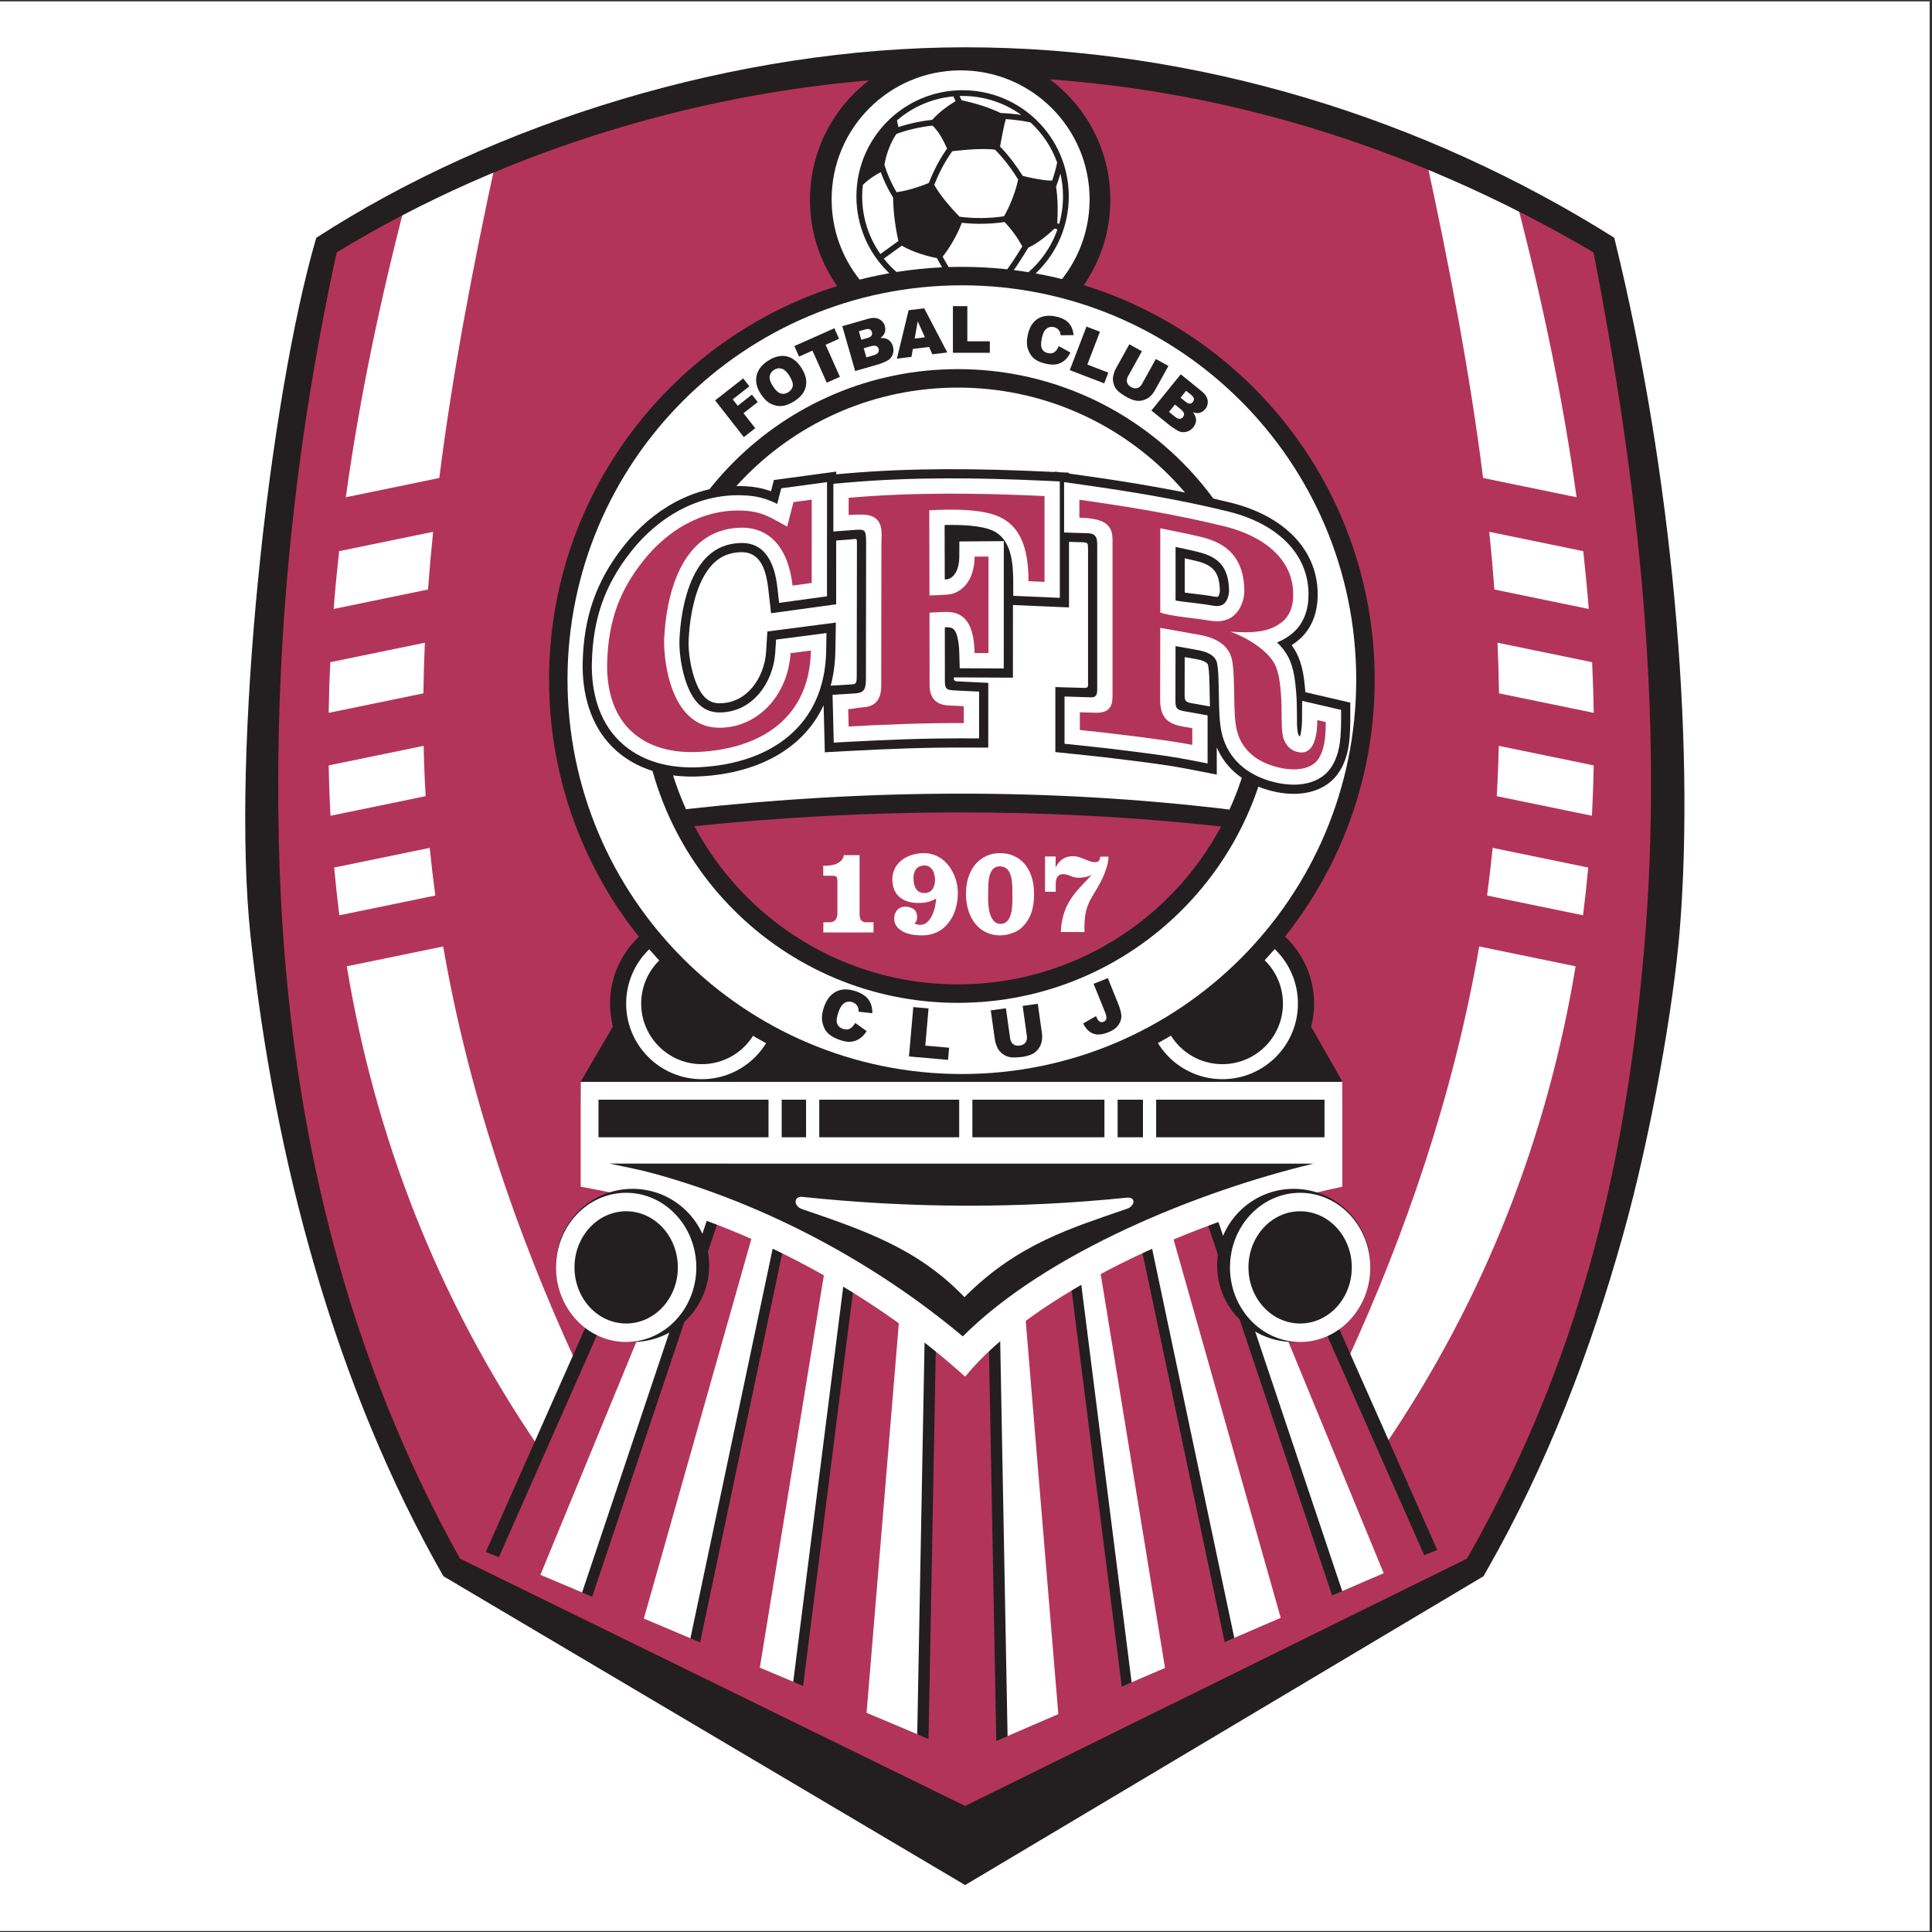<?xml version="1.0" encoding="UTF-8"?>
<svg xmlns="http://www.w3.org/2000/svg" xmlns:xlink="http://www.w3.org/1999/xlink" width="596pt" height="596pt" viewBox="0 0 596 596" version="1.1">
<rect x="0" y="0" width="596" height="596" fill="#333333" stroke="none"/>
<g id="surface1">
<path style=" stroke:none;fill-rule:evenodd;fill:rgb(100%,100%,100%);fill-opacity:1;" d="M 0 0.418 L 595.277 0.418 L 595.277 595.691 L 0 595.691 L 0 0.418 "/>
<path style=" stroke:none;fill-rule:evenodd;fill:rgb(92.899%,10.999%,14.099%);fill-opacity:1;" d="M 494.391 77.316 C 508.195 148.723 516.266 220.426 510.02 293.172 C 504.684 355.305 491.895 411.711 463.047 467.449 C 460.469 472.43 457.789 477.359 455.012 482.234 L 454.578 482.992 L 297.734 560.281 L 139.855 482.988 L 139.418 482.211 C 100.969 413.168 84.812 337.395 83.152 258.824 C 81.859 197.559 88.027 137.117 101.086 77.25 L 101.348 76.059 L 102.391 75.422 C 160.066 40.301 230.219 20.695 297.73 20.695 C 367.227 20.695 433.262 40.301 493.035 75.398 L 494.145 76.051 L 494.391 77.316 "/>
<path style=" stroke:none;fill-rule:evenodd;fill:rgb(70.2%,20.399%,35.699%);fill-opacity:1;" d="M 103.871 77.855 C 162.996 41.852 233.109 23.543 297.73 23.543 C 362.352 23.543 428.195 40.629 491.594 77.855 C 505.414 149.34 513.426 220.195 507.18 292.93 C 502.09 352.188 490.344 408.508 460.516 466.141 C 457.988 471.023 455.328 475.918 452.535 480.824 L 297.73 557.109 L 141.906 480.824 C 108.379 420.617 87.891 348.312 86 258.766 C 84.863 205.039 89.203 145.105 103.871 77.855 "/>
<path style=" stroke:none;fill-rule:evenodd;fill:rgb(100%,100%,100%);fill-opacity:1;" d="M 467.797 61.98 C 475.68 92.277 482.145 122.848 486.355 153.395 L 457.523 147.453 C 453.465 115.328 447.18 82.188 439.707 47.934 Z M 488.422 170.027 C 489.078 175.977 489.645 181.918 490.109 187.855 L 461 181.859 C 460.562 175.961 460.035 170.027 459.426 164.059 Z M 491.152 204.281 C 491.402 209.496 491.566 214.707 491.652 219.906 L 462.426 213.891 C 462.355 208.711 462.203 203.508 461.973 198.273 Z M 491.641 236.117 C 491.613 237.594 491.578 239.066 491.539 240.539 C 491.434 244.25 491.281 247.953 491.086 251.652 L 461.73 245.605 C 461.828 243.953 461.918 242.297 461.996 240.641 C 462.156 237.137 462.277 233.617 462.355 230.086 Z M 489.945 267.629 C 489.504 272.551 488.973 277.457 488.355 282.355 L 458.742 276.258 C 459.402 271.379 459.98 266.48 460.469 261.559 Z M 486.059 298.094 C 477.449 349.918 458.559 400.188 426.273 447.289 L 415.281 420.422 C 433.59 380.77 448.457 337.441 456.32 291.973 L 486.059 298.094 "/>
<path style=" stroke:none;fill-rule:evenodd;fill:rgb(100%,100%,100%);fill-opacity:1;" d="M 125.242 61.98 C 117.359 92.277 110.895 122.848 106.684 153.395 L 135.516 147.453 C 139.574 115.328 145.855 82.188 153.332 47.934 Z M 104.617 170.027 C 103.961 175.977 103.395 181.918 102.926 187.855 L 132.039 181.859 C 132.473 175.961 133.004 170.027 133.613 164.059 Z M 101.887 204.281 C 101.637 209.496 101.469 214.707 101.387 219.906 L 130.613 213.891 C 130.68 208.711 130.836 203.508 131.066 198.273 Z M 101.398 236.117 C 101.426 237.594 101.457 239.066 101.5 240.539 C 101.605 244.25 101.758 247.953 101.953 251.652 L 131.309 245.605 C 131.211 243.953 131.121 242.297 131.043 240.641 C 130.879 237.137 130.762 233.617 130.68 230.086 Z M 103.09 267.629 C 103.535 272.551 104.066 277.457 104.684 282.355 L 134.297 276.258 C 133.637 271.379 133.059 266.48 132.57 261.559 Z M 106.98 298.094 C 115.59 349.918 134.48 400.188 166.766 447.289 L 177.758 420.422 C 159.445 380.77 144.582 337.441 136.719 291.973 L 106.98 298.094 "/>
<path style=" stroke:none;fill-rule:evenodd;fill:rgb(13.699%,12.199%,12.5%);fill-opacity:1;" d="M 400.488 381.418 L 396.691 383.188 L 439.352 479.766 L 443.379 478.152 L 400.488 381.418 "/>
<path style=" stroke:none;fill-rule:evenodd;fill:rgb(13.699%,12.199%,12.5%);fill-opacity:1;" d="M 192.762 382.027 L 196.555 383.797 L 153.895 480.375 L 149.871 478.762 L 192.762 382.027 "/>
<path style=" stroke:none;fill-rule:evenodd;fill:rgb(13.699%,12.199%,12.5%);fill-opacity:1;" d="M 216.48 281.297 C 232.109 281.297 244.781 293.969 244.781 309.598 C 244.781 313.348 244.051 316.922 242.727 320.195 L 296.781 327.98 L 350.84 320.199 C 349.516 316.922 348.785 313.348 348.785 309.598 C 348.785 293.969 361.457 281.297 377.086 281.297 C 392.711 281.297 405.387 293.969 405.387 309.598 C 405.387 312.062 405.066 314.453 404.473 316.738 L 414.078 333.594 L 414.074 339.465 L 299.84 339.328 L 179.109 339.617 L 179.105 333.746 L 189.074 316.672 C 188.492 314.41 188.18 312.039 188.18 309.598 C 188.18 293.969 200.855 281.297 216.48 281.297 "/>
<path style=" stroke:none;fill-rule:evenodd;fill:rgb(100%,100%,100%);fill-opacity:1;" d="M 216.48 286.281 C 229.355 286.281 239.797 296.723 239.797 309.598 C 239.797 322.473 229.355 332.914 216.48 332.914 C 203.605 332.914 193.164 322.473 193.164 309.598 C 193.164 296.723 203.605 286.281 216.48 286.281 Z M 216.48 290.91 C 226.801 290.91 235.168 299.277 235.168 309.598 C 235.168 319.914 226.801 328.285 216.48 328.285 C 206.164 328.285 197.797 319.914 197.797 309.598 C 197.797 299.277 206.164 290.91 216.48 290.91 "/>
<path style=" stroke:none;fill-rule:evenodd;fill:rgb(100%,100%,100%);fill-opacity:1;" d="M 377.086 286.281 C 364.211 286.281 353.77 296.723 353.77 309.598 C 353.77 322.473 364.211 332.914 377.086 332.914 C 389.961 332.914 400.398 322.473 400.398 309.598 C 400.398 296.723 389.961 286.281 377.086 286.281 Z M 377.086 290.91 C 366.766 290.91 358.398 299.277 358.398 309.598 C 358.398 319.914 366.766 328.285 377.086 328.285 C 387.402 328.285 395.773 319.914 395.773 309.598 C 395.773 299.277 387.402 290.91 377.086 290.91 "/>
<path style=" stroke:none;fill-rule:evenodd;fill:rgb(13.699%,12.199%,12.5%);fill-opacity:1;" d="M 296.195 15.301 C 321.785 15.301 342.539 36.055 342.539 61.645 C 342.539 87.234 321.785 107.984 296.195 107.984 C 270.605 107.984 249.855 87.234 249.855 61.645 C 249.855 36.055 270.605 15.301 296.195 15.301 "/>
<path style=" stroke:none;fill-rule:evenodd;fill:rgb(100%,100%,100%);fill-opacity:1;" d="M 296.34 21.711 C 318.312 21.711 336.129 39.527 336.129 61.504 C 336.129 83.477 318.312 101.293 296.34 101.293 C 274.363 101.293 256.547 83.477 256.547 61.504 C 256.547 39.527 274.363 21.711 296.34 21.711 "/>
<path style=" stroke:none;fill-rule:evenodd;fill:rgb(13.699%,12.199%,12.5%);fill-opacity:1;" d="M 296.949 27.828 C 315.039 27.828 329.707 42.496 329.707 60.586 C 329.707 78.676 315.039 93.344 296.949 93.344 C 278.859 93.344 264.191 78.676 264.191 60.586 C 264.191 42.496 278.859 27.828 296.949 27.828 Z M 271.586 78.363 L 277.152 74.336 C 276.203 70.211 275.531 65.18 275.523 60.973 C 273.98 58.496 272.695 55.852 271.707 53.105 C 269.875 54.062 268.012 55.25 266.176 57.047 C 266.043 58.207 265.973 59.391 265.973 60.586 C 265.973 67.199 268.051 73.332 271.586 78.363 Z M 278.18 75.789 L 272.648 79.789 C 278.324 86.961 287.098 91.562 296.949 91.562 C 310.48 91.562 321.984 82.883 326.203 70.785 C 325.926 70.691 325.645 70.594 325.363 70.492 C 322.637 73.031 319.852 75.195 317.234 76.383 C 315.02 79.984 312.863 83.445 310.141 86.719 L 309.574 87.402 L 308.203 86.266 L 308.773 85.582 C 311.297 82.547 313.324 79.336 315.375 76.004 C 313.953 73.43 312.207 70.91 309.895 68.496 C 305.754 69.133 300.926 69.211 296.707 68.727 C 295.34 72.387 293.172 76.156 290.805 79.18 C 292.012 81.402 293.316 83.559 294.793 85.648 L 295.309 86.371 L 293.855 87.402 L 293.34 86.676 C 291.73 84.402 290.32 82.047 289.02 79.617 C 286.348 79.121 281.871 77.914 278.18 75.789 Z M 296.105 66.859 C 300.387 67.441 305.469 67.387 309.742 66.715 C 311.926 62.848 313.414 58.602 314.09 55.352 C 312.062 52.137 309.609 48.816 306.93 46.152 C 303.109 45.727 298.145 46.152 293.777 46.641 C 291.473 49.816 289.637 53.395 288.203 57.047 C 290.105 60.355 292.996 63.715 295.992 66.844 Z M 272.832 50.859 C 273.742 53.801 275.012 56.641 276.582 59.289 C 279.703 58.879 283.539 57.703 286.531 56.434 C 287.984 52.719 289.844 49.082 292.164 45.828 C 290.984 43.191 289.551 40.488 287.652 38.746 C 283.926 39.164 279.992 40.012 276.516 41.328 C 274.574 44.246 273.402 47.609 272.832 50.859 Z M 308.5 45.211 C 311.113 47.875 313.508 51.105 315.508 54.266 C 318.391 54.98 321.762 55.664 324.566 55.73 C 325.137 54.086 325.641 52.395 325.996 50.715 L 326.117 50.137 C 324.402 45.355 321.551 41.121 317.883 37.758 L 317.312 37.645 C 314.957 37.188 312.633 36.898 310.289 36.734 C 309.629 38.91 308.984 42.695 308.5 45.211 Z M 294.789 31.172 C 294.559 30.691 294.324 30.215 294.09 29.738 C 287.484 30.344 281.477 33.023 276.727 37.121 C 276.824 37.797 276.969 38.457 277.152 39.211 C 280.48 38.082 284.113 37.344 287.586 36.961 C 289.508 34.852 291.777 33.039 294.789 31.172 Z M 296.016 29.621 C 296.23 30.055 296.438 30.488 296.641 30.926 C 300.609 31.77 304.809 33.016 308.676 34.855 C 310.816 34.953 312.934 35.145 315.059 35.453 C 309.965 31.777 303.711 29.609 296.949 29.609 C 296.637 29.609 296.328 29.613 296.016 29.621 Z M 326.156 68.887 C 326.352 68.957 326.547 69.023 326.742 69.09 C 327.512 66.387 327.926 63.535 327.926 60.586 C 327.926 58.168 327.648 55.812 327.121 53.551 C 326.734 54.914 326.277 56.27 325.793 57.582 C 326.34 61.348 326.379 65.117 326.156 68.887 "/>
<path style=" stroke:none;fill-rule:evenodd;fill:rgb(100%,100%,100%);fill-opacity:1;" d="M 297.383 85.367 C 366.047 85.367 421.734 141.055 421.734 209.719 C 421.734 278.383 366.047 334.07 297.383 334.07 C 228.719 334.07 173.031 278.383 173.031 209.719 C 173.031 141.055 228.719 85.367 297.383 85.367 Z M 210.258 252.582 C 267.422 247.562 324.582 246.211 381.746 252.582 C 362.621 289.199 330.273 307.133 296.918 306.895 C 262.828 306.652 226.938 287.773 210.258 252.582 "/>
<path style=" stroke:none;fill-rule:evenodd;fill:rgb(13.699%,12.199%,12.5%);fill-opacity:1;" d="M 296.727 82.32 C 367.051 82.32 424.078 139.348 424.078 209.672 C 424.078 279.992 367.051 337.023 296.727 337.023 C 226.402 337.023 169.375 279.992 169.375 209.672 C 169.375 139.348 226.402 82.32 296.727 82.32 Z M 296.727 88.016 C 363.902 88.016 418.379 142.496 418.379 209.672 C 418.379 276.848 363.902 331.324 296.727 331.324 C 229.551 331.324 175.07 276.848 175.07 209.672 C 175.07 142.496 229.551 88.016 296.727 88.016 Z M 295.484 113.871 C 349.461 113.871 393.23 157.645 393.23 211.617 C 393.23 265.594 349.461 309.367 295.484 309.367 C 241.508 309.367 197.738 265.594 197.738 211.617 C 197.738 157.645 241.508 113.871 295.484 113.871 Z M 211.625 249.617 C 267.879 243.391 323.785 243.039 379.285 249.738 C 384.578 238.121 387.535 225.215 387.535 211.617 C 387.535 160.789 346.312 119.57 295.484 119.57 C 244.656 119.57 203.434 160.789 203.434 211.617 C 203.434 225.168 206.367 238.031 211.625 249.617 Z M 376.703 254.957 C 322.539 249.043 268.375 249.344 214.211 254.855 C 229.695 283.895 260.281 303.668 295.484 303.668 C 330.645 303.668 361.199 283.941 376.703 254.957 "/>
<path style=" stroke:none;fill-rule:evenodd;fill:rgb(13.699%,12.199%,12.5%);fill-opacity:1;" d="M 286.441 536.469 L 270.723 529.82 L 281.199 403.309 L 288.832 408.488 L 286.441 536.469 "/>
<path style=" stroke:none;fill-rule:evenodd;fill:rgb(100%,100%,100%);fill-opacity:1;" d="M 282.957 534.992 L 267.328 528.383 L 277.688 403.309 L 285.32 408.488 L 282.957 534.992 "/>
<path style=" stroke:none;fill-rule:evenodd;fill:rgb(13.699%,12.199%,12.5%);fill-opacity:1;" d="M 215.969 506.656 L 201.578 500.57 L 235.941 379.234 L 242.352 381.672 L 215.969 506.656 "/>
<path style=" stroke:none;fill-rule:evenodd;fill:rgb(100%,100%,100%);fill-opacity:1;" d="M 212.984 505.398 L 198.617 499.32 L 232.887 378.316 L 239.297 380.754 L 212.984 505.398 "/>
<path style=" stroke:none;fill-rule:evenodd;fill:rgb(13.699%,12.199%,12.5%);fill-opacity:1;" d="M 247.746 520.102 L 237.395 515.719 L 258.035 389.289 L 263.84 392.945 L 247.746 520.102 "/>
<path style=" stroke:none;fill-rule:evenodd;fill:rgb(100%,100%,100%);fill-opacity:1;" d="M 244.703 518.812 L 234.395 514.453 L 254.828 389.289 L 260.633 392.945 L 244.703 518.812 "/>
<path style=" stroke:none;fill-rule:evenodd;fill:rgb(13.699%,12.199%,12.5%);fill-opacity:1;" d="M 323.086 530.262 L 307.34 537.078 L 304.938 408.488 L 312.57 403.309 L 323.086 530.262 "/>
<path style=" stroke:none;fill-rule:evenodd;fill:rgb(100%,100%,100%);fill-opacity:1;" d="M 326.477 528.793 L 310.824 535.57 L 308.453 408.488 L 316.082 403.309 L 326.477 528.793 "/>
<path style=" stroke:none;fill-rule:evenodd;fill:rgb(13.699%,12.199%,12.5%);fill-opacity:1;" d="M 392.133 500.355 L 377.785 506.57 L 351.418 381.672 L 357.832 379.234 L 392.133 500.355 "/>
<path style=" stroke:none;fill-rule:evenodd;fill:rgb(100%,100%,100%);fill-opacity:1;" d="M 395.086 499.078 L 380.762 505.281 L 354.473 380.754 L 360.887 378.316 L 395.086 499.078 "/>
<path style=" stroke:none;fill-rule:evenodd;fill:rgb(13.699%,12.199%,12.5%);fill-opacity:1;" d="M 356.395 515.832 L 346.051 520.312 L 329.934 392.945 L 335.734 389.289 L 356.395 515.832 "/>
<path style=" stroke:none;fill-rule:evenodd;fill:rgb(100%,100%,100%);fill-opacity:1;" d="M 359.391 514.535 L 349.09 518.996 L 333.141 392.945 L 338.941 389.289 L 359.391 514.535 "/>
<path style=" stroke:none;fill-rule:evenodd;fill:rgb(13.699%,12.199%,12.5%);fill-opacity:1;" d="M 182.684 492.578 L 169.781 487.121 L 217.344 371.613 L 222.84 372.832 L 182.684 492.578 "/>
<path style=" stroke:none;fill-rule:evenodd;fill:rgb(13.699%,12.199%,12.5%);fill-opacity:1;" d="M 423.793 486.641 L 410.961 492.199 L 370.934 372.832 L 376.43 371.613 L 423.793 486.641 "/>
<path style=" stroke:none;fill-rule:evenodd;fill:rgb(100%,100%,100%);fill-opacity:1;" d="M 179.137 333.746 L 414.09 333.746 L 414.09 366.094 C 367.371 375.855 318.207 399.656 297.73 424.68 C 267.961 397.824 225.379 374.027 179.137 366.094 L 179.137 333.746 "/>
<path style=" stroke:none;fill-rule:evenodd;fill:rgb(13.699%,12.199%,12.5%);fill-opacity:1;" d="M 188.035 358.957 C 192.648 359.918 197.258 360.801 201.84 362.062 C 236.383 371.578 269.77 389.449 297.008 412.258 C 323.039 386.254 369.902 367.422 405.188 358.969 L 188.035 358.957 "/>
<path style=" stroke:none;fill-rule:evenodd;fill:rgb(100%,100%,100%);fill-opacity:1;" d="M 247.484 373.02 C 266.227 379.441 283.121 385.07 297.52 400.164 C 314.09 383.523 330.828 378.762 347.781 372.844 C 350.055 372.051 350.613 369.152 347.477 369.477 C 314.031 372.91 280.488 372.711 247.453 369.215 C 244.922 368.949 244.605 372.035 247.484 373.02 "/>
<path style=" stroke:none;fill-rule:evenodd;fill:rgb(13.699%,12.199%,12.5%);fill-opacity:1;" d="M 184.629 339.242 L 237.078 339.242 L 237.078 350.836 L 184.629 350.836 Z M 241.148 339.242 L 248.66 339.242 L 248.66 350.836 L 241.148 350.836 Z M 252.73 339.242 L 295.902 339.242 L 295.902 350.836 L 252.73 350.836 Z M 299.973 339.242 L 340.703 339.242 L 340.703 350.836 L 299.973 350.836 Z M 344.773 339.242 L 352.59 339.242 L 352.59 350.836 L 344.773 350.836 Z M 356.66 339.242 L 408.598 339.242 L 408.598 350.836 L 356.66 350.836 L 356.66 339.242 "/>
<path style=" stroke:none;fill-rule:evenodd;fill:rgb(100%,100%,100%);fill-opacity:1;" d="M 179.57 491.262 L 166.715 485.824 L 213.988 371.004 L 219.488 372.223 L 179.57 491.262 "/>
<path style=" stroke:none;fill-rule:evenodd;fill:rgb(100%,100%,100%);fill-opacity:1;" d="M 426.852 485.316 L 414.066 490.855 L 374.285 372.223 L 379.781 371.004 L 426.852 485.316 "/>
<path style=" stroke:none;fill-rule:evenodd;fill:rgb(13.699%,12.199%,12.5%);fill-opacity:1;" d="M 195.148 366.742 C 208.191 366.742 218.77 377.32 218.77 390.363 C 218.77 403.406 208.191 413.984 195.148 413.984 C 182.105 413.984 171.527 403.406 171.527 390.363 C 171.527 377.32 182.105 366.742 195.148 366.742 "/>
<path style=" stroke:none;fill-rule:evenodd;fill:rgb(100%,100%,100%);fill-opacity:1;" d="M 193.164 367.965 C 205.113 367.965 214.805 378.266 214.805 390.973 C 214.805 403.68 205.113 413.984 193.164 413.984 C 181.219 413.984 171.527 403.68 171.527 390.973 C 171.527 378.266 181.219 367.965 193.164 367.965 Z M 193.164 373.66 C 201.969 373.66 209.109 381.414 209.109 390.973 C 209.109 400.535 201.969 408.285 193.164 408.285 C 184.363 408.285 177.223 400.535 177.223 390.973 C 177.223 381.414 184.363 373.66 193.164 373.66 "/>
<path style=" stroke:none;fill-rule:evenodd;fill:rgb(13.699%,12.199%,12.5%);fill-opacity:1;" d="M 399.094 366.742 C 386.051 366.742 375.473 377.32 375.473 390.363 C 375.473 403.406 386.051 413.984 399.094 413.984 C 412.137 413.984 422.715 403.406 422.715 390.363 C 422.715 377.32 412.137 366.742 399.094 366.742 "/>
<path style=" stroke:none;fill-rule:evenodd;fill:rgb(100%,100%,100%);fill-opacity:1;" d="M 401.074 367.965 C 389.125 367.965 379.434 378.266 379.434 390.973 C 379.434 403.68 389.125 413.984 401.074 413.984 C 413.023 413.984 422.715 403.68 422.715 390.973 C 422.715 378.266 413.023 367.965 401.074 367.965 Z M 401.074 373.66 C 392.27 373.66 385.133 381.414 385.133 390.973 C 385.133 400.535 392.27 408.285 401.074 408.285 C 409.879 408.285 417.016 400.535 417.016 390.973 C 417.016 381.414 409.879 373.66 401.074 373.66 "/>
<path style=" stroke:none;fill-rule:evenodd;fill:rgb(13.699%,12.199%,12.5%);fill-opacity:1;" d="M 518.238 286.227 C 516.348 310.094 509.359 349.992 500.719 380.848 C 490.617 416.934 477.383 451.602 458.723 484.348 L 457.645 486.246 L 297.73 581.52 L 136.773 486.238 C 103.305 427.582 84.695 357.773 77.32 289.062 C 71.156 231.652 82.957 123.32 97.562 73.359 C 152.273 37.918 226.855 14.59 297.73 14.59 C 369.324 14.59 439.512 36.496 497.977 73.344 C 515.969 146.219 522.863 227.871 518.238 286.227 Z M 103.871 77.855 C 156.992 45.508 218.98 27.445 277.887 24.109 C 283.938 21.703 291.164 20.496 297.73 20.496 C 303.789 20.496 309.855 22.07 315.934 23.996 C 374.676 26.926 434.141 44.121 491.594 77.855 C 505.414 149.34 513.426 220.195 507.18 292.93 C 502.09 352.188 490.344 408.508 460.516 466.141 C 457.988 471.023 455.328 475.918 452.535 480.824 L 297.73 557.109 L 141.906 480.824 C 108.379 420.617 87.891 348.312 86 258.766 C 84.863 205.039 89.203 145.105 103.871 77.855 "/>
<path style=" stroke:none;fill-rule:nonzero;fill:rgb(13.699%,12.199%,12.5%);fill-opacity:1;" d="M 263.848 315.57 L 267.355 318.102 C 266.715 319.109 265.984 319.883 265.164 320.422 C 264.348 320.965 263.453 321.277 262.484 321.363 C 261.52 321.453 260.387 321.27 259.094 320.824 C 257.523 320.285 256.316 319.613 255.48 318.816 C 254.641 318.016 254.059 316.914 253.73 315.516 C 253.406 314.117 253.551 312.52 254.168 310.727 C 254.992 308.336 256.262 306.715 257.973 305.871 C 259.688 305.023 261.711 305 264.035 305.801 C 265.855 306.426 267.16 307.285 267.949 308.383 C 268.738 309.48 269.121 310.875 269.105 312.574 L 264.855 312.094 C 264.871 311.605 264.84 311.23 264.758 310.977 C 264.625 310.551 264.41 310.184 264.113 309.871 C 263.812 309.562 263.441 309.332 262.992 309.18 C 261.984 308.828 261.066 308.969 260.246 309.598 C 259.633 310.066 259.098 310.941 258.652 312.238 C 258.102 313.844 257.969 315.023 258.246 315.789 C 258.531 316.551 259.113 317.082 259.988 317.383 C 260.844 317.68 261.574 317.66 262.176 317.332 C 262.777 317.004 263.336 316.414 263.848 315.57 "/>
<path style=" stroke:none;fill-rule:nonzero;fill:rgb(13.699%,12.199%,12.5%);fill-opacity:1;" d="M 281.742 310.676 L 286.449 311.09 L 285.445 322.566 L 292.789 323.207 L 292.461 326.961 L 280.41 325.902 L 281.742 310.676 "/>
<path style=" stroke:none;fill-rule:nonzero;fill:rgb(13.699%,12.199%,12.5%);fill-opacity:1;" d="M 315.48 310.312 L 320.148 309.652 L 321.418 318.68 C 321.543 319.574 321.52 320.438 321.355 321.273 C 321.188 322.105 320.848 322.863 320.34 323.543 C 319.824 324.223 319.258 324.727 318.637 325.062 C 317.777 325.523 316.711 325.848 315.434 326.027 C 314.699 326.129 313.891 326.191 313.004 326.211 C 312.117 326.23 311.363 326.129 310.734 325.902 C 310.105 325.68 309.512 325.316 308.945 324.82 C 308.379 324.324 307.965 323.789 307.703 323.215 C 307.277 322.297 307.012 321.465 306.91 320.719 L 305.641 311.691 L 310.309 311.035 L 311.609 320.277 C 311.727 321.105 312.047 321.719 312.562 322.117 C 313.09 322.516 313.754 322.66 314.57 322.547 C 315.371 322.434 315.973 322.113 316.367 321.594 C 316.758 321.074 316.895 320.391 316.777 319.551 L 315.48 310.312 "/>
<path style=" stroke:none;fill-rule:nonzero;fill:rgb(13.699%,12.199%,12.5%);fill-opacity:1;" d="M 337.363 303.504 L 341.754 301.73 L 344.863 309.434 C 345.52 311.051 345.871 312.34 345.926 313.301 C 345.98 314.262 345.695 315.211 345.062 316.145 C 344.43 317.082 343.441 317.824 342.09 318.371 C 340.656 318.949 339.469 319.203 338.527 319.133 C 337.582 319.066 336.746 318.746 336.02 318.172 C 335.293 317.605 334.664 316.785 334.148 315.723 L 338.102 313.461 C 338.359 314.078 338.605 314.523 338.828 314.785 C 339.055 315.047 339.328 315.223 339.645 315.309 C 339.863 315.363 340.129 315.328 340.438 315.203 C 340.926 315.008 341.211 314.68 341.297 314.223 C 341.375 313.766 341.242 313.105 340.895 312.242 L 337.363 303.504 "/>
<path style=" stroke:none;fill-rule:nonzero;fill:rgb(13.699%,12.199%,12.5%);fill-opacity:1;" d="M 220.605 123.508 L 229.27 116.738 L 231.172 119.176 L 226.027 123.195 L 227.574 125.176 L 231.969 121.742 L 233.754 124.031 L 229.363 127.465 L 232.98 132.094 L 229.465 134.844 L 220.605 123.508 "/>
<path style=" stroke:none;fill-rule:nonzero;fill:rgb(13.699%,12.199%,12.5%);fill-opacity:1;" d="M 234.727 121.605 C 233.445 119.633 233 117.742 233.387 115.938 C 233.77 114.125 234.941 112.582 236.898 111.312 C 238.91 110.008 240.809 109.543 242.594 109.914 C 244.379 110.285 245.902 111.445 247.164 113.387 C 248.078 114.797 248.594 116.109 248.703 117.316 C 248.816 118.527 248.586 119.676 248.016 120.762 C 247.445 121.848 246.492 122.82 245.152 123.691 C 243.789 124.574 242.523 125.09 241.352 125.238 C 240.176 125.379 239.012 125.16 237.844 124.586 C 236.684 124.008 235.641 123.016 234.727 121.605 Z M 238.469 119.199 C 239.258 120.418 240.051 121.145 240.852 121.387 C 241.648 121.621 242.438 121.488 243.215 120.98 C 244.016 120.461 244.469 119.797 244.566 118.992 C 244.668 118.188 244.281 117.105 243.406 115.758 C 242.668 114.621 241.898 113.941 241.098 113.715 C 240.305 113.488 239.512 113.629 238.727 114.141 C 237.977 114.629 237.543 115.285 237.434 116.113 C 237.324 116.941 237.668 117.969 238.469 119.199 "/>
<path style=" stroke:none;fill-rule:nonzero;fill:rgb(13.699%,12.199%,12.5%);fill-opacity:1;" d="M 245.051 106.758 L 257.395 101.262 L 258.84 104.508 L 254.695 106.352 L 259.102 116.246 L 255.043 118.055 L 250.637 108.16 L 246.496 110.004 L 245.051 106.758 "/>
<path style=" stroke:none;fill-rule:nonzero;fill:rgb(13.699%,12.199%,12.5%);fill-opacity:1;" d="M 259.84 100.625 L 267.84 98.332 C 269.172 97.949 270.289 97.984 271.191 98.441 C 272.094 98.898 272.688 99.613 272.969 100.586 C 273.199 101.402 273.148 102.176 272.809 102.91 C 272.578 103.395 272.172 103.848 271.582 104.262 C 272.641 104.215 273.488 104.418 274.129 104.863 C 274.762 105.312 275.203 105.973 275.457 106.852 C 275.664 107.57 275.68 108.266 275.512 108.934 C 275.344 109.602 275.02 110.184 274.535 110.684 C 274.234 110.992 273.738 111.297 273.039 111.598 C 272.113 112 271.496 112.246 271.18 112.34 L 263.805 114.453 Z M 265.703 104.812 L 267.562 104.281 C 268.23 104.09 268.66 103.84 268.859 103.535 C 269.051 103.23 269.086 102.863 268.961 102.43 C 268.848 102.027 268.629 101.75 268.301 101.598 C 267.973 101.445 267.488 101.465 266.84 101.648 L 264.953 102.188 Z M 267.262 110.246 L 269.441 109.621 C 270.18 109.41 270.66 109.133 270.887 108.785 C 271.113 108.438 271.164 108.043 271.039 107.602 C 270.922 107.191 270.676 106.906 270.309 106.746 C 269.938 106.582 269.379 106.605 268.629 106.82 L 266.461 107.445 L 267.262 110.246 "/>
<path style=" stroke:none;fill-rule:nonzero;fill:rgb(13.699%,12.199%,12.5%);fill-opacity:1;" d="M 286.621 107.023 L 281.594 107.645 L 281.191 110.086 L 276.684 110.641 L 280.297 95.699 L 285.105 95.109 L 292.23 108.73 L 287.609 109.297 Z M 285.316 104.051 L 283.105 99.109 L 282.168 104.438 Z M 285.316 104.051 "/>
<path style=" stroke:none;fill-rule:nonzero;fill:rgb(13.699%,12.199%,12.5%);fill-opacity:1;" d="M 293.965 94.445 L 298.414 94.445 L 298.414 105.289 L 305.352 105.289 L 305.352 108.832 L 293.965 108.832 L 293.965 94.445 "/>
<path style=" stroke:none;fill-rule:nonzero;fill:rgb(13.699%,12.199%,12.5%);fill-opacity:1;" d="M 326.641 106.785 L 330.207 108.75 C 329.727 109.762 329.133 110.57 328.43 111.172 C 327.727 111.77 326.93 112.164 326.035 112.355 C 325.141 112.551 324.062 112.508 322.805 112.242 C 321.277 111.914 320.07 111.426 319.199 110.781 C 318.324 110.129 317.652 109.168 317.184 107.895 C 316.723 106.625 316.672 105.121 317.043 103.371 C 317.539 101.043 318.539 99.383 320.043 98.398 C 321.547 97.41 323.434 97.156 325.695 97.637 C 327.469 98.016 328.785 98.668 329.648 99.602 C 330.512 100.535 331.031 101.797 331.207 103.383 L 327.188 103.422 C 327.145 102.965 327.07 102.621 326.965 102.391 C 326.793 102.008 326.547 101.688 326.234 101.434 C 325.922 101.18 325.547 101.008 325.109 100.914 C 324.129 100.703 323.285 100.941 322.594 101.621 C 322.07 102.129 321.676 103.008 321.406 104.27 C 321.074 105.832 321.086 106.953 321.438 107.633 C 321.789 108.312 322.391 108.742 323.246 108.926 C 324.078 109.102 324.758 109.004 325.281 108.625 C 325.809 108.25 326.262 107.637 326.641 106.785 "/>
<path style=" stroke:none;fill-rule:nonzero;fill:rgb(13.699%,12.199%,12.5%);fill-opacity:1;" d="M 335.164 100.754 L 339.316 102.344 L 335.43 112.469 L 341.906 114.953 L 340.637 118.262 L 330.008 114.184 L 335.164 100.754 "/>
<path style=" stroke:none;fill-rule:nonzero;fill:rgb(13.699%,12.199%,12.5%);fill-opacity:1;" d="M 356.562 110.746 L 360.445 112.898 L 356.285 120.398 C 355.875 121.145 355.367 121.781 354.77 122.312 C 354.176 122.844 353.488 123.223 352.719 123.441 C 351.949 123.664 351.238 123.723 350.582 123.621 C 349.672 123.48 348.688 123.121 347.629 122.531 C 347.016 122.191 346.371 121.781 345.695 121.293 C 345.02 120.809 344.512 120.301 344.164 119.777 C 343.82 119.254 343.578 118.645 343.434 117.949 C 343.289 117.258 343.281 116.621 343.406 116.039 C 343.609 115.109 343.883 114.332 344.227 113.715 L 348.383 106.211 L 352.266 108.363 L 348.008 116.047 C 347.629 116.734 347.52 117.375 347.688 117.969 C 347.852 118.566 348.273 119.051 348.949 119.426 C 349.617 119.797 350.25 119.898 350.84 119.73 C 351.43 119.562 351.922 119.125 352.309 118.43 L 356.562 110.746 "/>
<path style=" stroke:none;fill-rule:nonzero;fill:rgb(13.699%,12.199%,12.5%);fill-opacity:1;" d="M 364.246 115.465 L 370.715 120.703 C 371.793 121.574 372.402 122.516 372.547 123.512 C 372.691 124.516 372.445 125.41 371.809 126.195 C 371.273 126.859 370.609 127.258 369.812 127.398 C 369.281 127.492 368.68 127.414 368.004 127.172 C 368.648 128.012 368.969 128.824 368.973 129.602 C 368.969 130.379 368.68 131.121 368.102 131.832 C 367.633 132.41 367.074 132.824 366.434 133.07 C 365.785 133.312 365.125 133.383 364.438 133.273 C 364.012 133.203 363.477 132.973 362.828 132.574 C 361.969 132.047 361.41 131.68 361.156 131.473 L 355.191 126.645 Z M 364.18 122.672 L 365.684 123.891 C 366.223 124.324 366.672 124.535 367.035 124.523 C 367.398 124.508 367.719 124.324 368 123.977 C 368.266 123.648 368.367 123.309 368.305 122.957 C 368.238 122.598 367.945 122.211 367.426 121.785 L 365.898 120.551 Z M 360.625 127.066 L 362.387 128.492 C 362.98 128.977 363.484 129.211 363.898 129.195 C 364.312 129.184 364.664 128.996 364.953 128.641 C 365.223 128.309 365.316 127.949 365.238 127.551 C 365.16 127.156 364.82 126.711 364.215 126.223 L 362.457 124.801 L 360.625 127.066 "/>
<path style=" stroke:none;fill-rule:evenodd;fill:rgb(13.699%,12.199%,12.5%);fill-opacity:1;" d="M 237.844 151.543 L 238.734 148.082 L 257.965 145.484 L 257.965 146.316 L 261.148 146.039 C 281.574 144.27 302.113 144.527 322.574 145.48 L 325.426 145.613 L 325.426 145.473 L 326.918 145.684 L 329.773 145.816 L 329.773 146.086 L 334.035 146.688 C 349.387 148.855 364.695 151.371 379.754 155.09 C 380.723 155.328 381.684 155.598 382.637 155.891 C 390.402 158.289 397.961 162.672 402.465 169.621 C 405.535 174.352 406.82 179.742 406.418 185.352 C 406.098 189.797 404.348 194.09 400.996 197.105 C 400.199 197.82 399.355 198.465 398.469 199.035 C 399.031 199.805 399.539 200.613 399.977 201.461 C 401.863 205.133 402.367 209.422 402.691 213.484 C 402.691 213.504 402.691 213.52 402.695 213.535 L 416.547 216.746 L 416.547 222.75 C 416.547 224.324 416.457 225.895 416.352 227.465 C 416.016 232.355 414.418 237.754 410.578 241.051 C 404.527 246.254 395.332 245.496 388.367 242.746 C 382.281 240.348 377.746 236.176 375.363 230.562 L 375.363 238.949 L 366.367 237.199 C 360.531 236.066 354.617 235.328 348.723 234.582 C 343.273 233.891 337.82 233.254 332.355 232.703 L 325.562 232.012 L 325.566 211.953 L 334.113 212.203 C 335.82 212.254 335.648 211.871 335.648 210.703 L 335.648 170.074 C 335.648 167.156 335.785 167.34 332.75 167.246 L 329.777 167.156 L 329.777 187.383 L 312.484 186.641 L 312.473 209.055 L 294.312 208.969 C 294.148 209.332 294.145 210.211 295.305 210.191 L 304.871 210.656 L 304.867 230.633 L 297.293 230.609 C 285.59 230.57 273.891 231.02 262.211 231.652 L 254.445 232.074 L 254.078 217.562 C 247.645 231.383 233.27 238.621 215.941 239.504 C 206.051 240.008 196.133 237.625 188.934 230.465 C 182.047 223.613 179.516 213.773 179.754 204.289 C 180.105 190.379 183.828 179.297 192.484 168.355 C 201.289 157.215 214.047 149.648 228.52 149.945 C 232.027 150.016 234.887 150.469 237.844 151.543 Z M 257.953 166.738 L 257.949 186.422 L 237.863 189.176 L 236.992 181.496 C 236.938 181.035 236.879 180.574 236.805 180.117 C 236.051 175.266 234.266 170.133 228.48 170.344 C 225.199 170.461 222.438 171.48 220.082 173.805 C 214.633 179.172 212.824 189.809 212.445 197.152 C 212.234 201.145 213.141 206.488 214.574 210.223 C 215.84 213.52 217.762 216.852 221.699 216.941 C 230.414 217.141 235.84 209.008 236.336 201.023 L 236.723 194.809 L 257.852 192.059 L 257.699 200.809 C 257.633 204.672 257.137 208.246 256.262 211.527 L 261.215 211.23 C 264.102 211.059 264.289 211.242 264.293 208.484 L 264.355 167.742 C 264.359 165.812 264.301 166.27 262.355 166.414 Z M 373.242 217.938 C 373.188 215.793 373.188 213.648 373.121 211.5 C 373.062 209.445 373.051 207.281 372.699 205.254 C 372.477 203.953 369.734 203.461 368.711 203.277 L 365.465 202.699 L 365.441 214.469 C 365.438 216.457 366.07 216.484 367.008 216.828 Z M 365.48 182.805 C 365.902 182.855 366.32 182.91 366.738 182.965 C 369.312 183.297 371.895 183.547 374.445 184.016 C 374.727 184.066 375.543 184.191 375.777 184.066 C 376.129 183.625 376.332 182.656 376.316 182.105 C 376.176 176.551 374.27 174.305 368.887 173.016 C 367.754 172.742 366.621 172.48 365.48 172.23 L 365.48 182.805 "/>
<path style=" stroke:none;fill-rule:evenodd;fill:rgb(100%,100%,100%);fill-opacity:1;" d="M 239.758 155.453 L 241.004 150.637 L 255.129 148.727 L 255.117 183.953 L 240.352 185.977 L 239.805 181.176 C 239.023 174.309 236.383 167.223 228.379 167.512 C 224.383 167.656 220.957 168.965 218.098 171.785 C 212.047 177.746 210.039 188.895 209.617 197.004 C 209.391 201.348 210.387 207.211 211.93 211.234 C 213.645 215.715 216.422 219.656 221.633 219.773 C 231.887 220.004 238.566 210.773 239.164 201.199 L 239.406 197.312 L 254.961 195.289 L 254.867 200.758 C 254.465 224.055 237.602 235.566 215.797 236.676 C 206.715 237.141 197.547 235.035 190.934 228.457 C 184.586 222.145 182.363 213.074 182.586 204.359 C 182.922 190.992 186.465 180.531 194.703 170.109 C 202.961 159.668 214.859 152.5 228.465 152.777 C 233.523 152.879 236.48 153.828 239.758 155.453 "/>
<path style=" stroke:none;fill-rule:nonzero;fill:rgb(70.2%,20.399%,35.699%);fill-opacity:1;" d="M 250.406 154.129 L 250.398 179.836 L 244.496 180.645 C 243.168 168.965 237.371 162.461 228.207 162.793 C 209.48 163.473 205.52 184.859 204.902 196.758 C 204.598 202.582 206.398 224.152 221.527 224.492 C 233.383 224.762 243.047 214.789 243.875 201.492 L 250.148 200.676 C 249.789 221.418 234.867 230.98 215.555 231.961 C 205.703 232.465 198.742 229.566 194.262 225.109 C 188.852 219.73 187.117 211.898 187.305 204.48 C 187.648 190.801 191.602 181.648 198.406 173.039 C 205.652 163.875 216.133 157.246 228.367 157.496 C 235.176 157.637 237.742 159.711 242.828 162.453 L 244.781 154.887 L 250.406 154.129 "/>
<path style=" stroke:none;fill-rule:evenodd;fill:rgb(100%,100%,100%);fill-opacity:1;" d="M 362.641 199.316 L 362.605 215.688 C 362.602 218.305 362.762 218.953 365.391 219.418 L 372.527 220.688 L 372.527 235.512 L 366.906 234.422 C 361.066 233.285 354.984 232.52 349.078 231.773 C 343.609 231.078 338.125 230.438 332.641 229.883 L 328.395 229.453 L 328.398 214.871 L 335.934 215.094 C 337.59 215.242 338.48 214.996 338.48 212.77 C 338.48 197.82 338.48 182.871 338.48 167.922 C 338.48 164.062 336.547 164.527 332.836 164.414 L 328.262 164.273 L 328.258 148.734 L 333.641 149.492 C 348.914 151.652 364.086 154.141 379.074 157.84 C 379.988 158.066 380.898 158.32 381.801 158.598 C 388.91 160.793 395.957 164.789 400.09 171.16 C 402.824 175.379 403.953 180.145 403.594 185.148 C 403.328 188.855 401.902 192.48 399.102 194.996 C 397.508 196.434 395.781 197.457 393.969 198.18 C 395.406 199.586 396.617 201.121 397.457 202.758 C 399.137 206.02 399.578 210.09 399.867 213.711 C 400.062 216.16 400.078 218.586 400.09 221.039 C 400.098 222.605 400.078 224.363 400.328 225.914 C 400.398 226.32 400.613 226.953 401 227.23 C 401.52 225.887 401.652 223.105 401.66 222.109 L 401.703 216.215 L 413.715 219 L 413.715 222.75 C 413.715 224.281 413.629 225.742 413.523 227.27 C 413.242 231.371 411.953 236.137 408.734 238.902 C 403.551 243.359 395.348 242.457 389.406 240.113 C 382.277 237.301 377.586 231.832 376.523 224.133 C 375.953 219.969 376.078 215.621 375.953 211.418 C 375.891 209.277 375.855 206.883 375.492 204.77 C 374.984 201.844 371.738 200.941 369.207 200.492 Z M 362.648 185.262 C 363.984 185.484 365.367 185.641 366.375 185.773 C 368.879 186.098 371.457 186.348 373.934 186.801 C 375.41 187.074 376.988 187.098 377.996 185.828 C 378.77 184.852 379.18 183.27 379.148 182.035 C 378.973 175.16 376.172 171.852 369.551 170.262 C 367.27 169.715 364.961 169.203 362.648 168.723 L 362.648 185.262 "/>
<path style=" stroke:none;fill-rule:nonzero;fill:rgb(70.2%,20.399%,35.699%);fill-opacity:1;" d="M 406.379 222.145 L 408.996 222.75 C 408.996 224.504 408.934 225.195 408.816 226.945 C 408.594 230.191 407.609 233.645 405.656 235.324 C 402.145 238.344 395.746 237.539 391.137 235.723 C 386.586 233.926 382.148 230.379 381.203 223.492 C 380.707 219.898 380.785 215.09 380.672 211.277 C 380.586 208.348 380.477 205.895 380.141 203.965 C 379.32 199.219 375.41 196.801 370.035 195.844 L 357.93 193.684 L 357.887 215.68 C 357.875 220.273 359.289 223.129 364.566 224.066 L 367.809 224.641 L 367.809 229.785 C 359.621 228.195 342.453 226.133 333.117 225.188 L 333.117 219.73 L 337.875 219.871 C 343.062 220.023 343.203 216.938 343.203 214.215 L 343.203 166.535 C 343.203 161.66 340.551 159.93 332.98 159.695 L 332.98 154.168 C 347.938 156.281 362.777 158.68 377.941 162.426 C 389.145 165.191 399.781 172.316 398.883 184.809 C 398.68 187.668 397.594 190.004 395.945 191.488 C 391.73 195.273 385.98 195.266 379.598 194.879 C 385.266 196.902 391.195 200.906 393.262 204.914 C 394.562 207.445 394.93 211.156 395.16 214.086 C 395.566 219.145 395.141 223.434 395.672 226.676 C 396.039 228.914 397.426 231.074 399.754 231.828 C 404.922 233.504 406.336 227.977 406.379 222.145 Z M 357.93 188.945 C 361.117 190.16 369.312 190.754 373.078 191.445 C 381.559 193.008 383.973 185.914 383.867 181.91 C 383.629 172.582 379.055 167.688 370.648 165.672 C 367.156 164.832 361.449 163.645 357.93 162.969 L 357.93 188.945 "/>
<path style=" stroke:none;fill-rule:evenodd;fill:rgb(100%,100%,100%);fill-opacity:1;" d="M 291.402 161.965 L 291.445 178.754 C 291.652 178.738 291.863 178.723 292.07 178.707 C 292.918 178.641 293.742 178.047 294.277 177.422 C 295.562 175.906 295.922 173.617 295.934 171.699 L 295.953 167.039 L 309.664 166.93 L 309.645 206.211 L 296.066 206.145 L 295.934 201.582 C 295.906 200.578 295.852 199.574 295.727 198.578 C 295.566 197.285 295.188 195.191 294.27 194.199 C 293.754 193.648 293.039 193.523 292.312 193.504 C 292.031 193.492 291.746 193.492 291.465 193.492 L 291.484 209.828 C 291.484 212.707 291.961 212.867 294.895 213.008 L 302.039 213.355 L 302.035 227.789 L 297.301 227.773 C 285.547 227.738 273.793 228.188 262.055 228.824 L 257.203 229.09 L 256.832 214.328 L 261.383 214.059 C 265.73 213.797 267.117 214.062 267.125 209.48 C 267.145 195.57 267.164 181.66 267.188 167.746 C 267.195 162.902 266.992 163.23 262.148 163.59 L 257.074 163.965 L 257.086 149.238 L 261.395 148.863 C 281.719 147.102 302.086 147.359 322.441 148.312 L 326.941 148.52 L 326.945 184.426 L 312.582 183.809 L 312.566 179.301 C 312.551 173.781 312.027 166.281 306.238 163.688 C 302.602 162.059 296.461 161.855 291.402 161.965 "/>
<path style=" stroke:none;fill-rule:nonzero;fill:rgb(70.2%,20.399%,35.699%);fill-opacity:1;" d="M 322.223 153.027 L 322.223 179.5 L 317.289 179.285 C 317.258 169.129 314.809 162.355 308.168 159.379 C 302.309 156.754 292.309 157.145 286.668 157.414 L 286.734 183.695 C 288.426 183.68 290.734 183.539 292.43 183.41 C 296.016 183.141 300.613 179.762 300.652 171.723 L 304.941 171.688 L 304.926 201.465 L 300.652 201.445 C 300.496 195.922 299.496 188.996 292.453 188.785 C 290.848 188.734 288.484 188.918 286.738 189 L 286.766 211.301 C 286.77 216.031 289.523 217.473 292.547 217.621 L 297.316 217.852 L 297.316 223.055 C 285.172 223.016 273.363 223.484 261.801 224.113 L 261.664 218.77 C 263.461 218.66 264.457 218.289 266.258 218.195 C 270.918 217.953 271.836 214.547 271.84 211.723 L 271.906 167.754 C 271.914 164.543 272.859 159.586 267.254 158.82 C 266.152 158.668 263.977 158.719 261.801 158.883 L 261.801 153.566 C 282.145 151.801 302.258 152.094 322.223 153.027 "/>
<path style=" stroke:none;fill-rule:nonzero;fill:rgb(100%,100%,100%);fill-opacity:1;" d="M 265.172 263.797 L 265.172 281.719 C 265.172 282.594 265.301 283.484 265.547 283.773 C 265.789 284.062 266.285 284.512 267.035 284.512 L 269.473 284.512 L 269.473 287.656 L 253.996 287.656 L 253.996 284.516 C 254.055 284.539 255.887 284.512 255.984 284.512 C 257.551 284.512 258.332 283.281 258.332 281.969 L 258.332 271.883 C 258.332 270.176 257.785 270.152 256.328 270.152 L 253.957 270.148 L 253.957 267.062 C 257.18 267.215 259.926 266.27 260.305 263.797 L 265.172 263.797 "/>
<path style=" stroke:none;fill-rule:nonzero;fill:rgb(100%,100%,100%);fill-opacity:1;" d="M 288.781 277.211 C 286.762 278.348 285.215 278.551 283.215 278.551 C 279.129 278.551 275.34 276.629 275.273 271.375 C 275.207 266.137 279.945 263.188 284.98 263.188 C 291.734 263.188 295.488 269.754 295.488 275.504 C 295.488 281.973 291.953 288.555 284.441 288.555 C 281.883 288.555 278.879 288.164 277.012 286.227 C 276.234 285.438 275.852 284.461 275.852 283.297 C 275.852 282.543 276.031 281.867 276.395 281.27 C 277.535 279.398 279.785 279.336 281.66 280.312 C 283.348 281.188 283.215 284.547 281.992 284.84 C 287.328 287.32 288.781 279.145 288.781 277.211 Z M 288.441 271.523 C 288.441 269.355 287.527 266.777 284.887 267.004 C 282.656 267.199 281.801 268.805 281.801 270.836 C 281.801 274.344 283.379 275.57 285.301 275.504 C 287.555 275.422 288.441 273.496 288.441 271.523 "/>
<path style=" stroke:none;fill-rule:nonzero;fill:rgb(100%,100%,100%);fill-opacity:1;" d="M 308.48 263.188 C 310.07 263.188 311.516 263.48 312.816 264.062 C 314.113 264.656 315.23 265.496 316.148 266.598 C 317.07 267.707 317.777 269.027 318.262 270.57 C 318.75 272.117 318.992 273.836 318.992 275.73 C 318.992 278.961 318.434 281.531 317.32 283.449 C 316.207 285.363 314.859 286.699 313.277 287.441 C 311.695 288.184 310.102 288.555 308.504 288.555 C 306.953 288.555 305.535 288.25 304.242 287.637 C 302.949 287.02 301.836 286.145 300.898 285.004 C 299.965 283.859 299.25 282.492 298.746 280.902 C 298.242 279.309 297.988 277.57 297.988 275.695 C 297.988 273.844 298.242 272.148 298.738 270.613 C 299.242 269.078 299.961 267.758 300.891 266.641 C 301.82 265.527 302.93 264.672 304.219 264.082 C 305.5 263.484 306.918 263.188 308.48 263.188 Z M 308.438 267.254 C 304.469 267.254 304.922 273.145 304.828 275.773 C 304.742 278.254 304.758 285.203 308.824 285.004 C 312.664 284.816 312.312 278.43 312.305 275.715 C 312.297 272.941 312.539 267.254 308.438 267.254 "/>
<path style=" stroke:none;fill-rule:nonzero;fill:rgb(100%,100%,100%);fill-opacity:1;" d="M 322.383 275.102 L 322.383 264.203 L 325.648 264.203 L 325.648 267.59 C 327.449 264.035 330.305 264.023 331.789 264.176 C 333.84 264.383 336.559 266.379 338.277 265.914 C 338.559 265.84 339.219 265.902 339.406 264.281 L 341.945 264.281 C 341.945 266.195 341.41 267.488 341.039 268.602 C 340.105 271.418 338.504 273.938 337 276.449 C 335.234 279.402 334.406 281.926 334.539 287.52 L 327.242 287.516 C 327.645 277.797 333.152 274.109 336.824 269.793 C 335.266 270.859 332.074 271.008 330.828 270.449 C 328.605 269.457 325.664 268.715 325.68 272.727 L 325.684 275.102 L 322.383 275.102 "/>
</g>
</svg>
